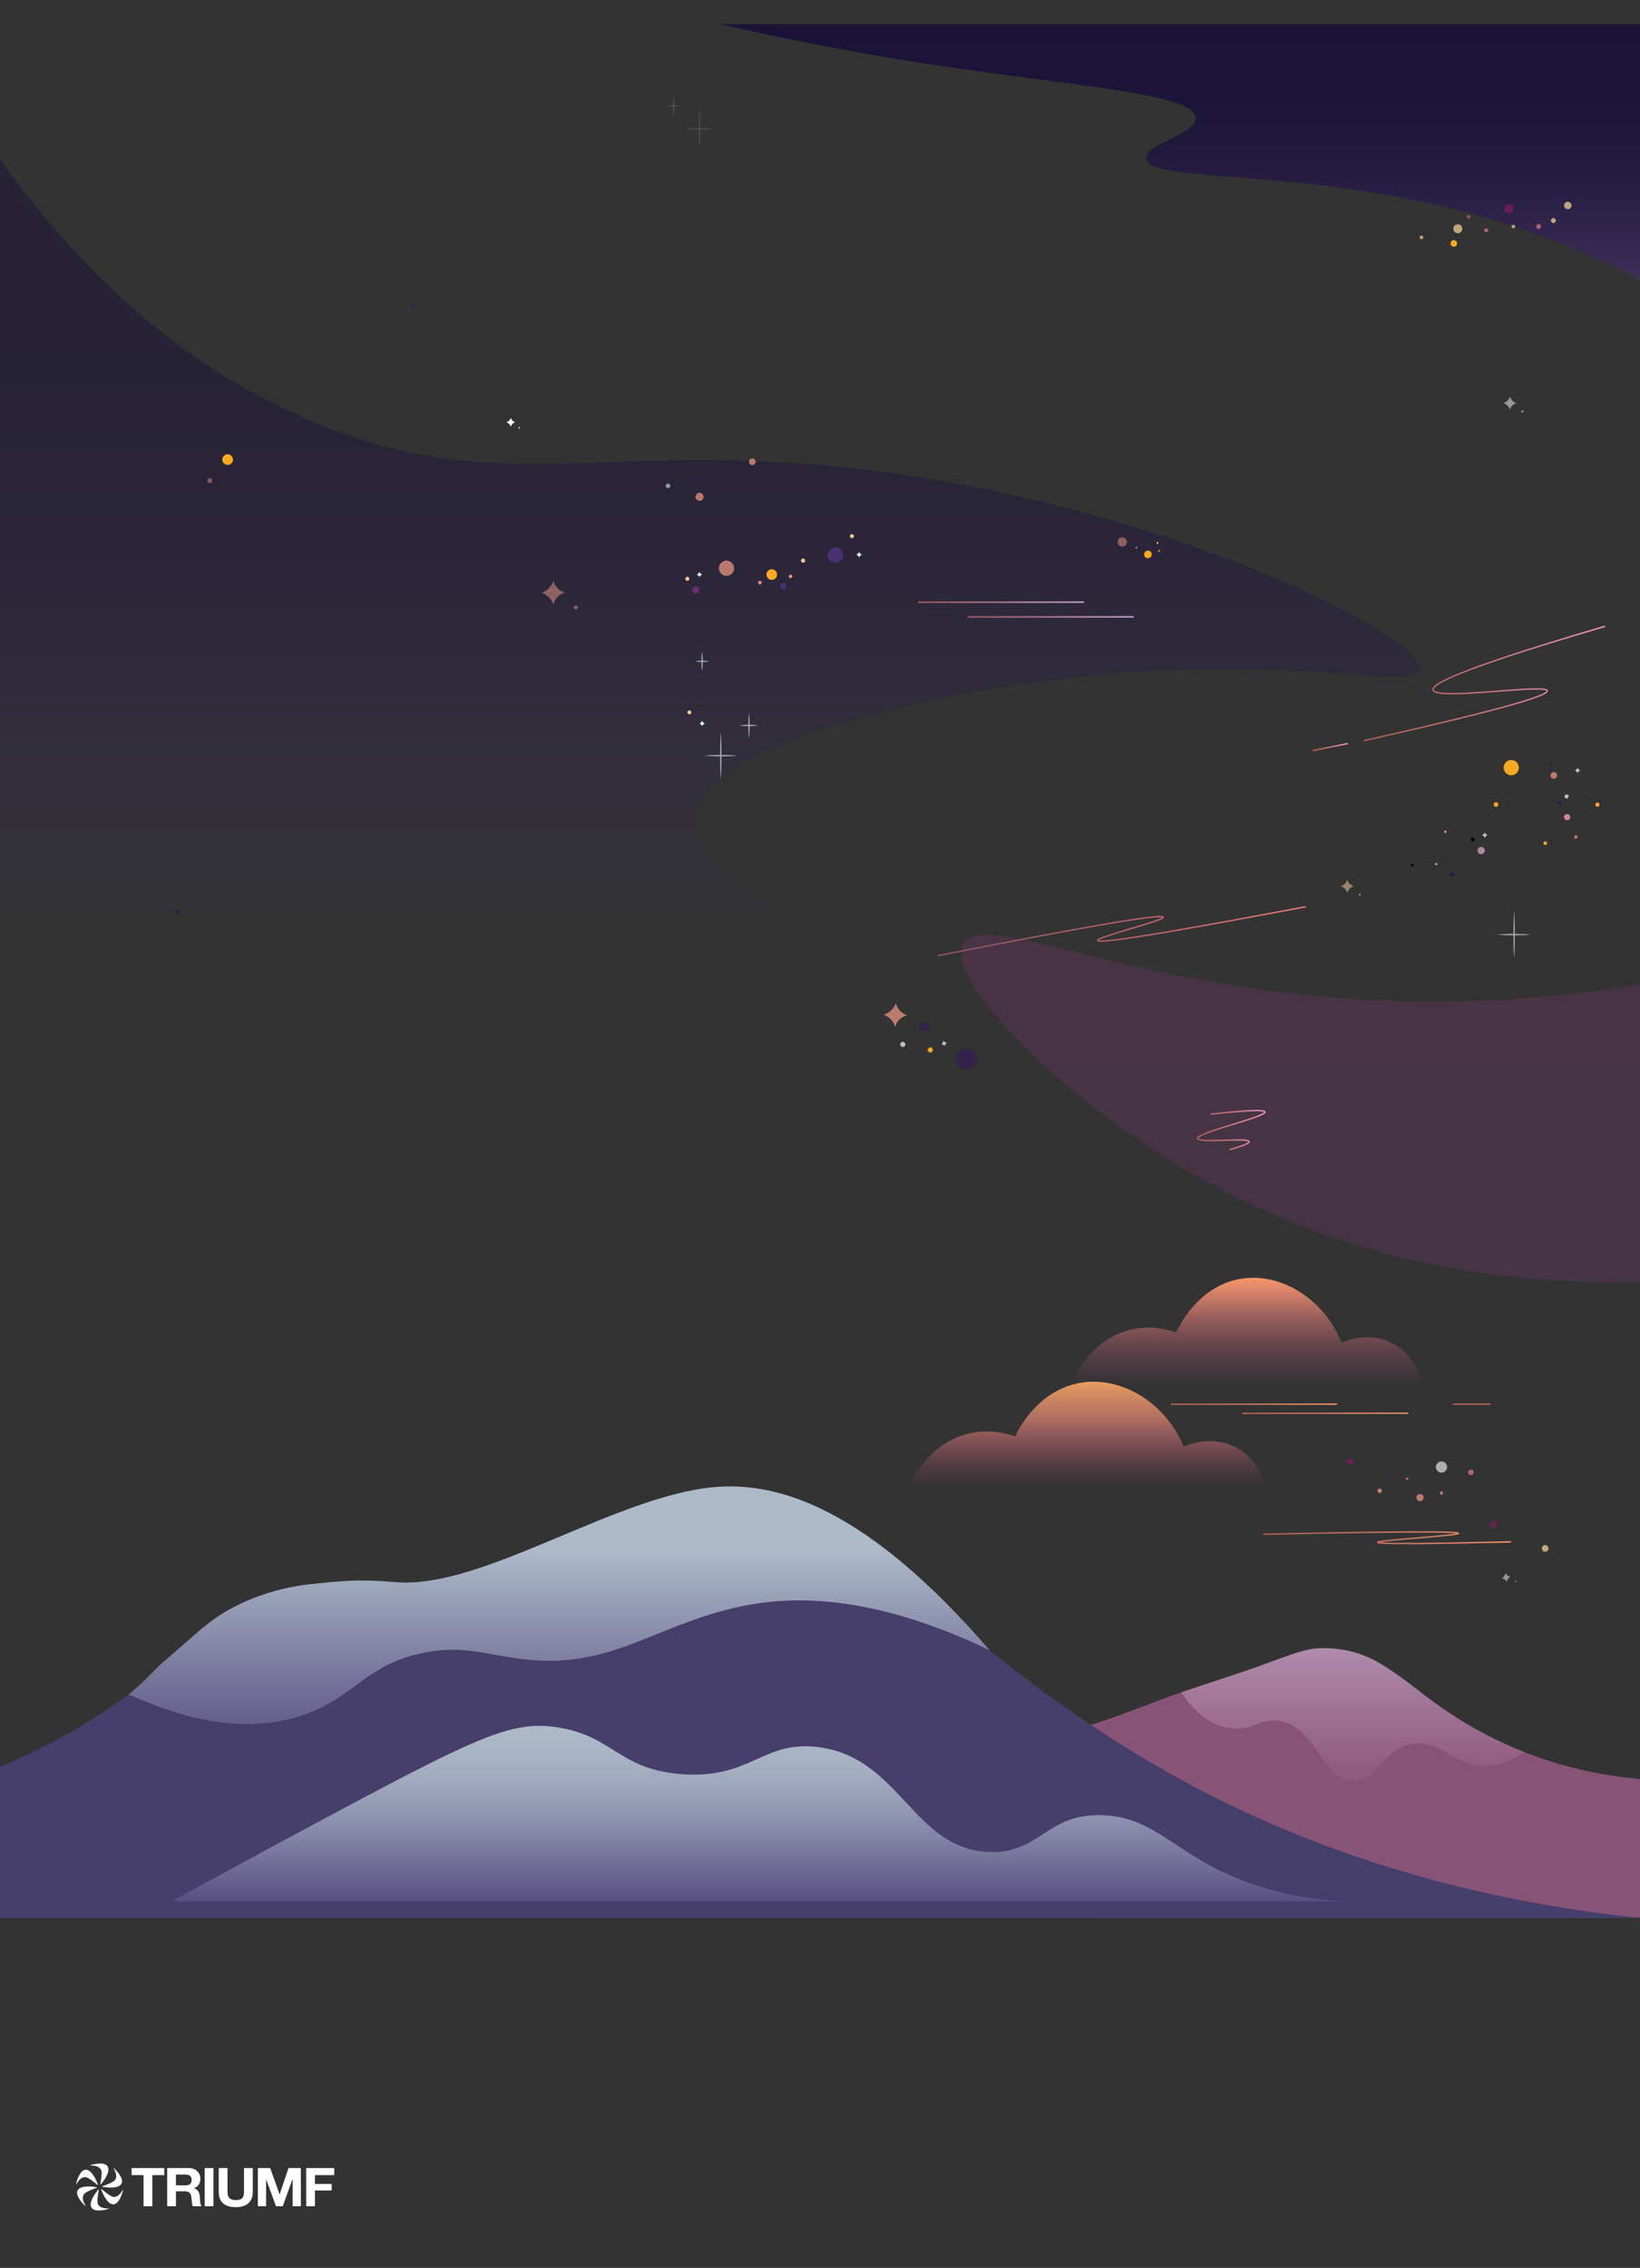 <svg width="4752" height="6567" viewBox="0 0 4752 6567" fill="none" xmlns="http://www.w3.org/2000/svg">
<rect x="0" y="0" width="4752" height="6567" fill="#333333" stroke="none"/>
<g clip-path="url(#clip0_93_2)">
<path d="M415.98 6298.31H381.34V6277.86H476.04V6298.31H441.4V6388.5H415.98V6298.31Z" fill="white"/>
<path d="M484.41 6277.86H546.75C567.48 6277.86 580.59 6291.65 580.59 6308.38C580.59 6321.4 575.24 6331.16 562.29 6336.13V6336.45C574.75 6339.7 578.32 6351.01 579.14 6362.32C579.62 6369.29 579.29 6382.46 583.99 6388.51H558.57C555.66 6381.52 555.82 6370.83 554.52 6362.01C552.74 6350.39 548.04 6345.27 535.25 6345.27H509.83V6388.51H484.4V6277.86H484.41ZM509.83 6327.92H537.68C549.17 6327.92 555.17 6323.27 555.17 6312.1C555.17 6301.42 549.18 6296.77 537.68 6296.77H509.83V6327.92V6327.92Z" fill="white"/>
<path d="M593.08 6277.86H618.51V6388.51H593.08V6277.86Z" fill="white"/>
<path d="M732.43 6346.67C732.43 6376.58 713.96 6391.14 683.05 6391.14C651.8 6391.14 633.83 6376.88 633.83 6346.67V6277.86H659.25V6346.67C659.25 6358.76 662.48 6370.68 683.05 6370.68C701.18 6370.68 707.01 6363.25 707.01 6346.67V6277.86H732.43V6346.67V6346.67Z" fill="white"/>
<path d="M747.21 6277.86H782.99L810.04 6353.95H810.36L835.93 6277.86H871.72V6388.51H847.92V6310.09H847.59L819.26 6388.51H799.67L771.34 6310.86H771.01V6388.51H747.21V6277.86Z" fill="white"/>
<path d="M887.19 6277.86V6388.51H912.61V6342.79H961.02V6323.89H912.61V6298.31H968.47V6277.86H887.19Z" fill="white"/>
<path d="M284.14 6382.94C279.93 6375.09 284.69 6349.06 286.48 6340.25C286.07 6340.17 285.7 6340.07 285.34 6339.93C279.2 6346.53 256.74 6374.94 264.33 6391.1C271.72 6406.87 303.28 6399.55 315.3 6396.1C315.15 6395.71 315.03 6395.33 314.95 6394.92C303.67 6395.23 289.69 6393.29 284.14 6382.94Z" fill="white"/>
<path d="M329.77 6361.58C320.86 6361.3 300.67 6344.18 293.92 6338.22C293.65 6338.54 293.37 6338.82 293.06 6339.05C295.72 6347.65 309.12 6381.28 326.94 6382.8C344.3 6384.29 353.74 6353.35 356.76 6341.23C356.36 6341.18 355.96 6341.08 355.57 6340.94C350.2 6350.84 341.54 6361.96 329.77 6361.58Z" fill="white"/>
<path d="M334.08 6311.46C329.38 6319.02 304.43 6327.9 295.89 6330.77C296.03 6331.16 296.12 6331.55 296.18 6331.92C304.98 6333.93 340.84 6339.15 351.07 6324.5C361.05 6310.23 338.93 6286.6 329.92 6277.93C329.67 6278.26 329.39 6278.55 329.08 6278.82C334.97 6288.4 340.28 6301.47 334.08 6311.46Z" fill="white"/>
<path d="M292.73 6282.66C296.95 6290.49 292.18 6316.53 290.4 6325.35C290.81 6325.42 291.19 6325.53 291.54 6325.67C297.68 6319.07 320.14 6290.67 312.55 6274.5C305.16 6258.74 273.6 6266.04 261.58 6269.49C261.73 6269.87 261.85 6270.26 261.93 6270.67C273.2 6270.37 287.18 6272.3 292.73 6282.66Z" fill="white"/>
<path d="M247.1 6304.02C256.01 6304.29 276.2 6321.42 282.96 6327.38C283.22 6327.06 283.51 6326.78 283.81 6326.55C281.16 6317.94 267.75 6284.31 249.93 6282.79C232.56 6281.3 223.13 6312.24 220.11 6324.37C220.52 6324.42 220.92 6324.52 221.3 6324.66C226.67 6314.76 235.34 6303.64 247.1 6304.02Z" fill="white"/>
<path d="M242.8 6354.15C247.5 6346.58 272.45 6337.7 280.99 6334.83C280.86 6334.44 280.75 6334.05 280.7 6333.68C271.9 6331.67 236.04 6326.45 225.82 6341.09C215.84 6355.37 237.96 6378.99 246.96 6387.66C247.21 6387.34 247.5 6387.05 247.8 6386.77C241.91 6377.2 236.59 6364.14 242.8 6354.15Z" fill="white"/>
<path d="M3150.9 4997.43C3229.76 4976.29 3347.02 4923.72 3488.34 4878.31C3759.31 4791.24 3770.54 4770.04 3844.67 4772.58C4031.12 4778.97 4085.71 4917.38 4337 5038.61C4486.43 5110.7 4630.44 5140.55 4752 5151.52V5552.76H3160.22L3150.9 4977.76" fill="#875478"/>
<path d="M4753.86 5554.03C4180.2 5494.27 3769.78 5331.53 3503.2 5196.04C2697.5 4786.54 2427.28 4216.38 1964.05 4333.22C1707.57 4397.91 1561.04 4620.14 1139.28 4638.78C982.73 4645.7 913.93 4584.01 772.09 4626.05C595.55 4678.37 539.7 4798.14 303.51 4954.75C181.31 5035.78 71.71 5086.3 0 5115.82L0.31 5554.03H4753.86Z" fill="#463E6B"/>
<path d="M497.7 5505.8C625.95 5435.25 792.9 5344.28 989.46 5239.54C1393.83 5024.07 1488.63 4982.02 1615.41 5001.76C1777.55 5027 1791.29 5122.07 1971.78 5137C2174.7 5153.78 2209.76 5037.95 2372.1 5059.16C2609.68 5090.2 2643.87 5352.58 2864.72 5362.54C3014.41 5369.29 3030.19 5250.16 3195.14 5256.18C3361.03 5262.23 3409.38 5385.05 3644.92 5460.93C3759.08 5497.71 3860.7 5505.26 3929.26 5505.8C2785.41 5505.8 1641.55 5505.8 497.7 5505.8Z" fill="url(#paint0_linear_93_2)"/>
<path d="M2867.42 4778.44C2524.85 4614.67 2291.33 4617.63 2128.78 4655.54C1891.4 4710.89 1771.98 4829.26 1530.69 4805.98C1412.72 4794.6 1343.83 4759.86 1218.8 4787.63C1073.22 4819.97 1029.43 4899.98 920.37 4949.41C815.83 4996.79 646.89 5031.02 373.02 4906.14C415.76 4872.39 450.58 4831.66 472.3 4813.21C572.53 4728.1 605.26 4690.66 679.16 4652.55C689.8 4647.06 715.56 4634.2 750.38 4621.56C816.87 4597.42 872.5 4590 909.46 4586.16C997.54 4577.02 1041.58 4572.44 1147.75 4581.33C1396.9 4602.19 1781.74 4331.39 2070.29 4306.03C2250.7 4290.18 2507.93 4362.13 2867.42 4778.44Z" fill="url(#paint1_linear_93_2)"/>
<path opacity="0.6" d="M4416.75 5073.44C4393.74 5089.93 4357.19 5110.36 4310.69 5113.15C4216.93 5118.79 4184.3 5044.19 4104.42 5048.09C4009.38 5052.73 3993.85 5161.33 3918.03 5156.71C3828.51 5151.26 3814.64 4997.71 3704.94 4982.76C3647.56 4974.94 3628.09 5013.78 3564.3 5004.72C3497.06 4995.17 3453.3 4944.86 3422.32 4900.53C3519.92 4866.9 3593.53 4844.63 3647.28 4824.92C3750.01 4787.23 3785.25 4770.67 3844.67 4772.58C3912.36 4774.75 3964.9 4792.95 4019.51 4829.17C4115.84 4893.06 4117.9 4908.51 4230.52 4979.95C4293.56 5019.94 4379.8 5059.5 4416.75 5073.44Z" fill="url(#paint2_linear_93_2)"/>
<path opacity="0.53" d="M0 460.54C176.32 709.77 471.08 1044.06 924.95 1228.34C1496.36 1460.34 1804.49 1245.28 2664.95 1382.03C3487.19 1512.7 4135.94 1856.89 4114.64 1940.77C4098.63 2003.81 3712.18 1888.46 3085.79 1964.42C2706.92 2010.37 2032.07 2151.56 2016.44 2372.02C2011.08 2447.55 2081.43 2555.92 2406.45 2702.29C1604.29 2701 802.15 2699.7 0 2698.4C0 1952.45 0 1206.5 0 460.54Z" fill="url(#paint3_linear_93_2)"/>
<path opacity="0.43" d="M4752 2850.6C4597.72 2876.19 4362.63 2905.25 4076.68 2899.25C3304.95 2883.06 2852.24 2625.97 2791.71 2732.78C2733.99 2834.62 3080.1 3183.99 3464.29 3403.98C3959.78 3687.71 4455.27 3719.97 4752.01 3712.05C4752 3424.89 4752 3137.74 4752 2850.6Z" fill="url(#paint4_linear_93_2)"/>
<path d="M2087.89 70H4752C4752 315.99 4752 561.99 4752 807.98C4661.62 761.31 4522.97 696.69 4346.6 642.6C3809.42 477.85 3328.94 535.46 3320.38 459.13C3315.55 416.07 3467.57 390.15 3463.93 341.37C3458.45 267.96 3108.5 251.31 2658.81 180.62C2419.1 142.94 2222.59 101.14 2087.89 70Z" fill="url(#paint5_linear_93_2)"/>
<g opacity="0.7">
<path opacity="0.7" d="M4375.33 1186.38C4374.45 1183.8 4372.39 1178.85 4367.68 1174.31C4363.4 1170.18 4358.91 1168.29 4356.38 1167.43C4358.89 1166.59 4363.58 1164.66 4367.98 1160.3C4372.51 1155.82 4374.49 1151 4375.33 1148.47C4376.05 1150.95 4378 1156.42 4383.18 1161.19C4387.41 1165.09 4391.86 1166.72 4394.28 1167.42C4391.96 1167.94 4387.63 1169.25 4383.47 1172.81C4377.62 1177.83 4375.85 1184.11 4375.33 1186.38Z" fill="white"/>
<path opacity="0.7" d="M4411.35 1195.95C4411.13 1195.3 4410.61 1194.07 4409.44 1192.93C4408.37 1191.9 4407.25 1191.42 4406.61 1191.21C4407.24 1191 4408.41 1190.52 4409.51 1189.43C4410.64 1188.31 4411.14 1187.1 4411.35 1186.47C4411.53 1187.09 4412.02 1188.46 4413.31 1189.65C4414.37 1190.62 4415.48 1191.03 4416.09 1191.21C4415.51 1191.34 4414.43 1191.67 4413.39 1192.56C4411.92 1193.81 4411.48 1195.38 4411.35 1195.95Z" fill="white"/>
</g>
<path d="M1480.18 1235.58C1479.59 1233.83 1478.19 1230.48 1475 1227.4C1472.1 1224.61 1469.06 1223.32 1467.34 1222.74C1469.04 1222.17 1472.21 1220.86 1475.2 1217.91C1478.27 1214.87 1479.61 1211.61 1480.18 1209.9C1480.67 1211.58 1481.99 1215.29 1485.5 1218.51C1488.37 1221.15 1491.38 1222.26 1493.02 1222.73C1491.45 1223.08 1488.52 1223.97 1485.7 1226.38C1481.73 1229.79 1480.54 1234.04 1480.18 1235.58Z" fill="white"/>
<path d="M1504.58 1242.06C1504.43 1241.62 1504.08 1240.78 1503.28 1240.02C1502.56 1239.32 1501.79 1239 1501.37 1238.86C1501.8 1238.72 1502.59 1238.39 1503.33 1237.65C1504.1 1236.89 1504.43 1236.07 1504.57 1235.65C1504.69 1236.07 1505.02 1237 1505.9 1237.8C1506.62 1238.46 1507.37 1238.74 1507.78 1238.86C1507.39 1238.95 1506.65 1239.17 1505.95 1239.77C1504.97 1240.61 1504.67 1241.68 1504.58 1242.06Z" fill="white"/>
<g opacity="0.7">
<path opacity="0.7" d="M1603.48 1750.58C1601.9 1745.91 1598.16 1736.97 1589.65 1728.76C1581.92 1721.3 1573.79 1717.88 1569.22 1716.32C1573.76 1714.81 1582.23 1711.31 1590.19 1703.44C1598.38 1695.34 1601.96 1686.63 1603.48 1682.06C1604.78 1686.54 1608.31 1696.43 1617.67 1705.05C1625.32 1712.1 1633.35 1715.05 1637.74 1716.32C1633.55 1717.26 1625.72 1719.63 1618.21 1726.06C1607.62 1735.13 1604.43 1746.47 1603.48 1750.58Z" fill="#F79C87"/>
<path opacity="0.7" d="M1668.59 1767.88C1668.19 1766.71 1667.26 1764.48 1665.13 1762.42C1663.2 1760.56 1661.17 1759.7 1660.02 1759.31C1661.15 1758.93 1663.27 1758.06 1665.26 1756.09C1667.31 1754.06 1668.2 1751.89 1668.58 1750.75C1668.9 1751.87 1669.79 1754.34 1672.13 1756.5C1674.04 1758.26 1676.05 1759 1677.15 1759.32C1676.1 1759.56 1674.14 1760.15 1672.27 1761.76C1669.62 1764.02 1668.82 1766.85 1668.59 1767.88Z" fill="#F79C87"/>
</g>
<path opacity="0.7" d="M2593.98 2973.44C2592.52 2968.73 2589.02 2959.69 2580.73 2951.26C2573.2 2943.6 2565.17 2939.96 2560.63 2938.29C2565.21 2936.9 2573.77 2933.63 2581.93 2925.96C2590.33 2918.08 2594.14 2909.46 2595.78 2904.94C2596.96 2909.45 2600.23 2919.44 2609.36 2928.3C2616.82 2935.54 2624.78 2938.71 2629.13 2940.09C2624.92 2940.92 2617.02 2943.09 2609.35 2949.31C2598.53 2958.09 2595.04 2969.35 2593.98 2973.44Z" fill="#F79C87"/>
<path opacity="0.7" d="M2737.81 3029.71C2737.15 3028.67 2735.7 3026.73 2733.14 3025.24C2730.82 3023.89 2728.64 3023.55 2727.43 3023.45C2728.44 3022.81 2730.29 3021.45 2731.75 3019.06C2733.25 3016.6 2733.6 3014.27 2733.69 3013.07C2734.27 3014.08 2735.73 3016.27 2738.51 3017.8C2740.79 3019.05 2742.92 3019.28 2744.06 3019.33C2743.1 3019.81 2741.34 3020.86 2739.91 3022.87C2737.89 3025.71 2737.79 3028.65 2737.81 3029.71Z" fill="white"/>
<path d="M3284.75 1786.12L2803.78 1786.46" stroke="url(#paint6_linear_93_2)" stroke-width="5" stroke-miterlimit="10"/>
<path d="M3141.26 1743.55L2660.28 1743.9" stroke="url(#paint7_linear_93_2)" stroke-width="5" stroke-miterlimit="10"/>
<path d="M3874.19 4065.84L3393.22 4066.18" stroke="url(#paint8_linear_93_2)" stroke-width="4" stroke-miterlimit="10"/>
<path d="M4080.39 4092.19L3599.41 4092.53" stroke="url(#paint9_linear_93_2)" stroke-width="4" stroke-miterlimit="10"/>
<path d="M3353.92 1574.94C3355.52 1574.94 3356.82 1573.64 3356.82 1572.04C3356.82 1570.44 3355.52 1569.14 3353.92 1569.14C3352.32 1569.14 3351.02 1570.44 3351.02 1572.04C3351.02 1573.64 3352.32 1574.94 3353.92 1574.94Z" fill="#FBA922"/>
<path d="M3326.27 1616.39C3332.38 1616.39 3337.33 1611.44 3337.33 1605.33C3337.33 1599.22 3332.38 1594.27 3326.27 1594.27C3320.16 1594.27 3315.21 1599.22 3315.21 1605.33C3315.21 1611.44 3320.16 1616.39 3326.27 1616.39Z" fill="#FBA922"/>
<path d="M3359.78 1599.05C3359.44 1598.57 3358.72 1597.68 3357.48 1597.03C3356.35 1596.44 3355.32 1596.32 3354.74 1596.3C3355.21 1595.98 3356.05 1595.3 3356.69 1594.14C3357.35 1592.95 3357.47 1591.84 3357.49 1591.27C3357.79 1591.74 3358.52 1592.74 3359.87 1593.41C3360.97 1593.96 3361.99 1594.02 3362.53 1594.02C3362.09 1594.27 3361.27 1594.8 3360.64 1595.78C3359.74 1597.16 3359.75 1598.55 3359.78 1599.05Z" fill="#FBA922"/>
<g opacity="0.7">
<path opacity="0.7" d="M3251.65 1582.92C3259.07 1582.92 3265.09 1576.9 3265.09 1569.48C3265.09 1562.06 3259.07 1556.04 3251.65 1556.04C3244.23 1556.04 3238.21 1562.06 3238.21 1569.48C3238.21 1576.9 3244.23 1582.92 3251.65 1582.92Z" fill="#F79C87"/>
<path opacity="0.7" d="M3292.79 1589.02C3294.68 1589.02 3296.22 1587.48 3296.22 1585.59C3296.22 1583.7 3294.68 1582.16 3292.79 1582.16C3290.9 1582.16 3289.36 1583.7 3289.36 1585.59C3289.36 1587.48 3290.9 1589.02 3292.79 1589.02Z" fill="#F79C87"/>
</g>
<path d="M4650.47 1813.62C4405.76 1885.41 4147.6 1967.77 4152.21 1997.43C4157.32 2030.23 4480.71 1978.57 4483.42 2000.43C4484.93 2012.62 4386.61 2047.14 3951.75 2144.7" stroke="url(#paint10_linear_93_2)" stroke-width="4" stroke-miterlimit="10"/>
<path d="M3905.43 2153.06L3803.81 2173.32" stroke="url(#paint11_linear_93_2)" stroke-width="4" stroke-miterlimit="10"/>
<path d="M2717.13 2767.39C3167.32 2678.62 3367.29 2645.44 3370.48 2655.85C3373.44 2665.49 3177.3 2713.13 3180.36 2723.42C3184.23 2736.46 3504.33 2678.41 3783.74 2625.41" stroke="url(#paint12_linear_93_2)" stroke-width="4" stroke-miterlimit="10"/>
<path d="M3660.25 4442.65C4054.54 4434.26 4224.01 4434.06 4226.1 4439.86C4228.61 4446.81 3989.33 4459.54 3991.87 4466.23C3993.83 4471.39 4138.44 4470.22 4378.15 4464.69" stroke="url(#paint13_linear_93_2)" stroke-width="4" stroke-miterlimit="10"/>
<path opacity="0.7" d="M1197.11 891.94C1199.73 891.94 1201.85 889.818 1201.85 887.2C1201.85 884.582 1199.73 882.46 1197.11 882.46C1194.49 882.46 1192.37 884.582 1192.37 887.2C1192.37 889.818 1194.49 891.94 1197.11 891.94Z" fill="#361A58"/>
<path opacity="0.9" d="M1935.71 1413.6C1939.45 1413.6 1942.48 1410.57 1942.48 1406.83C1942.48 1403.09 1939.45 1400.06 1935.71 1400.06C1931.97 1400.06 1928.94 1403.09 1928.94 1406.83C1928.94 1410.57 1931.97 1413.6 1935.71 1413.6Z" fill="#A3A5A8"/>
<path d="M659.62 1346.18C668.153 1346.18 675.07 1339.26 675.07 1330.73C675.07 1322.2 668.153 1315.28 659.62 1315.28C651.087 1315.28 644.17 1322.2 644.17 1330.73C644.17 1339.26 651.087 1346.18 659.62 1346.18Z" fill="#FBA922"/>
<path opacity="0.7" d="M2179.79 1346.84C2185.15 1346.84 2189.5 1342.49 2189.5 1337.13C2189.5 1331.77 2185.15 1327.42 2179.79 1327.42C2174.43 1327.42 2170.08 1331.77 2170.08 1337.13C2170.08 1342.49 2174.43 1346.84 2179.79 1346.84Z" fill="#F79C87"/>
<path opacity="0.7" d="M2013.15 1387.29C2015.83 1387.29 2018 1385.12 2018 1382.44C2018 1379.76 2015.83 1377.59 2013.15 1377.59C2010.47 1377.59 2008.3 1379.76 2008.3 1382.44C2008.3 1385.12 2010.47 1387.29 2013.15 1387.29Z" fill="#361A58"/>
<path opacity="0.7" d="M2027.01 1450.26C2033.43 1450.26 2038.63 1445.06 2038.63 1438.64C2038.63 1432.22 2033.43 1427.02 2027.01 1427.02C2020.59 1427.02 2015.39 1432.22 2015.39 1438.64C2015.39 1445.06 2020.59 1450.26 2027.01 1450.26Z" fill="#F79C87"/>
<path opacity="0.7" d="M4224.09 675.5C4231.32 675.5 4237.18 669.639 4237.18 662.41C4237.18 655.181 4231.32 649.32 4224.09 649.32C4216.86 649.32 4211 655.181 4211 662.41C4211 669.639 4216.86 675.5 4224.09 675.5Z" fill="#FFD89E"/>
<path opacity="0.7" d="M4255.03 633.58C4258.14 633.58 4260.67 631.055 4260.67 627.94C4260.67 624.825 4258.14 622.3 4255.03 622.3C4251.91 622.3 4249.39 624.825 4249.39 627.94C4249.39 631.055 4251.91 633.58 4255.03 633.58Z" fill="#AE5F6C"/>
<path opacity="0.7" d="M4306.47 672.84C4309.71 672.84 4312.34 670.212 4312.34 666.97C4312.34 663.728 4309.71 661.1 4306.47 661.1C4303.23 661.1 4300.6 663.728 4300.6 666.97C4300.6 670.212 4303.23 672.84 4306.47 672.84Z" fill="#DF7A8A"/>
<path opacity="0.7" d="M4458.22 663C4462.21 663 4465.44 659.768 4465.44 655.78C4465.44 651.793 4462.21 648.56 4458.22 648.56C4454.23 648.56 4451 651.793 4451 655.78C4451 659.768 4454.23 663 4458.22 663Z" fill="#DF7A8A"/>
<path opacity="0.7" d="M4262.22 4271.42C4266.71 4271.42 4270.35 4267.78 4270.35 4263.29C4270.35 4258.8 4266.71 4255.16 4262.22 4255.16C4257.73 4255.16 4254.09 4258.8 4254.09 4263.29C4254.09 4267.78 4257.73 4271.42 4262.22 4271.42Z" fill="#DF7A8A"/>
<path opacity="0.7" d="M4077.05 4286.12C4079.29 4286.12 4081.11 4284.3 4081.11 4282.06C4081.11 4279.82 4079.29 4278 4077.05 4278C4074.81 4278 4072.99 4279.82 4072.99 4282.06C4072.99 4284.3 4074.81 4286.12 4077.05 4286.12Z" fill="#DF7A8A"/>
<path opacity="0.7" d="M4114.7 4346.83C4120.43 4346.83 4125.08 4342.18 4125.08 4336.45C4125.08 4330.72 4120.43 4326.07 4114.7 4326.07C4108.97 4326.07 4104.32 4330.72 4104.32 4336.45C4104.32 4342.18 4108.97 4346.83 4114.7 4346.83Z" fill="#F79C87"/>
<path opacity="0.7" d="M4500.95 645.89C4504.94 645.89 4508.17 642.657 4508.17 638.67C4508.17 634.682 4504.94 631.45 4500.95 631.45C4496.96 631.45 4493.73 634.682 4493.73 638.67C4493.73 642.657 4496.96 645.89 4500.95 645.89Z" fill="#FFD89E"/>
<path opacity="0.7" d="M4542.79 605.75C4548.77 605.75 4553.62 600.901 4553.62 594.92C4553.62 588.939 4548.77 584.09 4542.79 584.09C4536.81 584.09 4531.96 588.939 4531.96 594.92C4531.96 600.901 4536.81 605.75 4542.79 605.75Z" fill="#FFD89E"/>
<path opacity="0.7" d="M4385.18 660.97C4388.05 660.97 4390.37 658.646 4390.37 655.78C4390.37 652.914 4388.05 650.59 4385.18 650.59C4382.31 650.59 4379.99 652.914 4379.99 655.78C4379.99 658.646 4382.31 660.97 4385.18 660.97Z" fill="#FFD89E"/>
<path opacity="0.7" d="M4118.67 692.62C4121.54 692.62 4123.86 690.296 4123.86 687.43C4123.86 684.564 4121.54 682.24 4118.67 682.24C4115.8 682.24 4113.48 684.564 4113.48 687.43C4113.48 690.296 4115.8 692.62 4118.67 692.62Z" fill="#FFD89E"/>
<path opacity="0.7" d="M4371.63 618.34C4379.11 618.34 4385.17 612.278 4385.17 604.8C4385.17 597.322 4379.11 591.26 4371.63 591.26C4364.15 591.26 4358.09 597.322 4358.09 604.8C4358.09 612.278 4364.15 618.34 4371.63 618.34Z" fill="#811C64"/>
<path d="M4212.68 714.39C4217.92 714.39 4222.16 710.146 4222.16 704.91C4222.16 699.674 4217.92 695.43 4212.68 695.43C4207.44 695.43 4203.2 699.674 4203.2 704.91C4203.2 710.146 4207.44 714.39 4212.68 714.39Z" fill="#FBA922"/>
<g opacity="0.7">
<path opacity="0.7" d="M4366.57 4580.48C4365.68 4578.86 4363.71 4575.81 4360.04 4573.34C4356.7 4571.1 4353.48 4570.37 4351.69 4570.09C4353.26 4569.23 4356.16 4567.39 4358.58 4563.96C4361.07 4560.43 4361.82 4556.98 4362.08 4555.2C4362.85 4556.77 4364.81 4560.18 4368.82 4562.75C4372.1 4564.85 4375.26 4565.41 4376.96 4565.59C4375.48 4566.21 4372.74 4567.6 4370.39 4570.47C4367.08 4574.51 4366.65 4578.9 4366.57 4580.48Z" fill="white"/>
<path opacity="0.7" d="M4391.73 4582.58C4391.51 4582.18 4391.02 4581.41 4390.1 4580.79C4389.26 4580.23 4388.46 4580.05 4388.01 4579.98C4388.4 4579.77 4389.13 4579.3 4389.73 4578.45C4390.35 4577.57 4390.54 4576.71 4390.6 4576.26C4390.79 4576.65 4391.28 4577.51 4392.29 4578.15C4393.11 4578.67 4393.9 4578.82 4394.33 4578.86C4393.96 4579.02 4393.28 4579.36 4392.69 4580.08C4391.85 4581.09 4391.75 4582.19 4391.73 4582.58Z" fill="white"/>
</g>
<path opacity="0.7" d="M4327.17 4423.52C4332.41 4423.52 4336.65 4419.28 4336.65 4414.04C4336.65 4408.8 4332.41 4404.56 4327.17 4404.56C4321.93 4404.56 4317.69 4408.8 4317.69 4414.04C4317.69 4419.28 4321.93 4423.52 4327.17 4423.52Z" fill="#811C64"/>
<path opacity="0.7" d="M3912.62 4241.14C3917.86 4241.14 3922.1 4236.9 3922.1 4231.66C3922.1 4226.42 3917.86 4222.18 3912.62 4222.18C3907.38 4222.18 3903.14 4226.42 3903.14 4231.66C3903.14 4236.9 3907.38 4241.14 3912.62 4241.14Z" fill="#811C64"/>
<path opacity="0.7" d="M4477.26 4493.4C4482.62 4493.4 4486.97 4489.05 4486.97 4483.69C4486.97 4478.33 4482.62 4473.98 4477.26 4473.98C4471.9 4473.98 4467.55 4478.33 4467.55 4483.69C4467.55 4489.05 4471.9 4493.4 4477.26 4493.4Z" fill="#FFD89E"/>
<path opacity="0.7" d="M4176.69 4328.14C4179.37 4328.14 4181.54 4325.97 4181.54 4323.29C4181.54 4320.61 4179.37 4318.44 4176.69 4318.44C4174.01 4318.44 4171.84 4320.61 4171.84 4323.29C4171.84 4325.97 4174.01 4328.14 4176.69 4328.14Z" fill="#F79C87"/>
<path opacity="0.9" d="M4176.69 4264.17C4185.66 4264.17 4192.94 4256.89 4192.94 4247.92C4192.94 4238.95 4185.66 4231.67 4176.69 4231.67C4167.72 4231.67 4160.44 4238.95 4160.44 4247.92C4160.44 4256.89 4167.72 4264.17 4176.69 4264.17Z" fill="#BABCBE"/>
<path opacity="0.7" d="M3997.78 4323.3C4001.4 4323.3 4004.33 4320.37 4004.33 4316.75C4004.33 4313.13 4001.4 4310.2 3997.78 4310.2C3994.16 4310.2 3991.23 4313.13 3991.23 4316.75C3991.23 4320.37 3994.16 4323.3 3997.78 4323.3Z" fill="#F79C87"/>
<path opacity="0.7" d="M607.72 1399.08C611.741 1399.08 615 1395.82 615 1391.8C615 1387.78 611.741 1384.52 607.72 1384.52C603.699 1384.52 600.44 1387.78 600.44 1391.8C600.44 1395.82 603.699 1399.08 607.72 1399.08Z" fill="#AF6B72"/>
<path d="M3104.88 4005.99C3110.25 3992.63 3158.26 3878.45 3275.35 3850.2C3333.98 3836.06 3383.65 3849.8 3407.73 3858.44C3414.26 3844.02 3468.13 3729.8 3585.2 3704.79C3701.53 3679.94 3832.25 3753.4 3887.7 3888.05C3892.6 3885.64 3971.68 3848.54 4046.6 3896.59C4115.52 3940.79 4121.93 4019.21 4122.45 4027.22H4368.72" fill="url(#paint14_linear_93_2)"/>
<path d="M4209.46 4065.84H4318.66" stroke="url(#paint15_linear_93_2)" stroke-width="4" stroke-miterlimit="10"/>
<path d="M2632.88 4306.97C2638.35 4293.61 2687.23 4179.43 2806.45 4151.18C2866.15 4137.04 2916.73 4150.78 2941.24 4159.42C2947.89 4145 3002.74 4030.78 3121.94 4005.77C3240.38 3980.92 3373.49 4054.38 3429.95 4189.03C3434.94 4186.62 3515.46 4149.52 3591.75 4197.57C3661.93 4241.77 3668.46 4320.19 3668.98 4328.2" fill="url(#paint16_linear_93_2)"/>
<path d="M3508.95 3226.19C3636.3 3212.07 3664.24 3214.68 3665.22 3219.95C3667.91 3234.51 3466.9 3279.4 3470.07 3296.64C3472.74 3311.14 3617.48 3293.05 3619.43 3305.81C3620.26 3311.21 3595.12 3319.9 3564.19 3328.56" stroke="url(#paint17_linear_93_2)" stroke-width="4" stroke-miterlimit="10" stroke-linecap="round"/>
<g opacity="0.6">
<g opacity="0.6">
<path opacity="0.6" d="M1951.98 275.05C1952.81 280.26 1953.23 285.47 1953.55 290.67C1953.84 295.88 1953.98 301.09 1953.98 306.29C1953.98 311.5 1953.85 316.71 1953.55 321.91C1953.23 327.12 1952.82 332.33 1951.98 337.53C1951.14 332.32 1950.72 327.11 1950.41 321.91C1950.12 316.7 1949.98 311.49 1949.98 306.29C1949.98 301.08 1950.12 295.87 1950.41 290.67C1950.73 285.47 1951.15 280.26 1951.98 275.05Z" fill="#A9ABAE"/>
</g>
<g opacity="0.6">
<path opacity="0.6" d="M1974.14 306.3C1970.45 307.13 1966.75 307.56 1963.06 307.87C1959.37 308.16 1955.67 308.3 1951.98 308.3C1948.29 308.3 1944.59 308.17 1940.9 307.87C1937.21 307.56 1933.51 307.13 1929.82 306.3C1933.51 305.47 1937.21 305.04 1940.9 304.73C1944.59 304.44 1948.29 304.3 1951.98 304.3C1955.67 304.3 1959.37 304.44 1963.06 304.73C1966.76 305.04 1970.45 305.47 1974.14 306.3Z" fill="#A9ABAE"/>
</g>
</g>
<g opacity="0.6">
<g opacity="0.6">
<path opacity="0.6" d="M2026.91 315.27C2027.74 324.87 2028.17 334.47 2028.46 344.07C2028.64 348.87 2028.69 353.67 2028.79 358.47L2028.9 372.87L2028.79 387.27C2028.68 392.07 2028.64 396.87 2028.46 401.67C2028.17 411.27 2027.73 420.87 2026.9 430.47C2026.07 420.87 2025.63 411.27 2025.34 401.67C2025.15 396.87 2025.12 392.07 2025.01 387.27L2024.9 372.87L2025.01 358.47C2025.12 353.67 2025.16 348.87 2025.34 344.07C2025.65 334.47 2026.08 324.87 2026.91 315.27Z" fill="#A9ABAE"/>
</g>
<g opacity="0.6">
<path opacity="0.6" d="M2067.76 372.87C2060.95 373.7 2054.14 374.13 2047.33 374.42C2040.52 374.71 2033.71 374.87 2026.9 374.86C2020.09 374.87 2013.28 374.71 2006.47 374.42C1999.66 374.13 1992.85 373.69 1986.04 372.86C1992.85 372.03 1999.66 371.59 2006.47 371.3C2013.28 371.01 2020.09 370.85 2026.9 370.86C2033.71 370.86 2040.52 371.01 2047.33 371.3C2054.14 371.61 2060.95 372.05 2067.76 372.87Z" fill="#A9ABAE"/>
</g>
</g>
<path d="M2034.42 1887.03C2035.25 1891.7 2035.67 1896.37 2035.99 1901.05C2036.28 1905.72 2036.42 1910.39 2036.42 1915.07C2036.42 1919.74 2036.29 1924.41 2035.99 1929.09C2035.67 1933.76 2035.26 1938.43 2034.42 1943.11C2033.58 1938.44 2033.16 1933.77 2032.85 1929.09C2032.56 1924.42 2032.42 1919.75 2032.42 1915.07C2032.42 1910.4 2032.56 1905.73 2032.85 1901.05C2033.17 1896.38 2033.58 1891.71 2034.42 1887.03Z" fill="#A9ABAE"/>
<path d="M2054.3 1915.07C2050.99 1915.9 2047.67 1916.33 2044.36 1916.64C2041.05 1916.93 2037.73 1917.07 2034.42 1917.07C2031.11 1917.07 2027.79 1916.94 2024.48 1916.64C2021.17 1916.33 2017.85 1915.9 2014.54 1915.07C2017.85 1914.24 2021.17 1913.81 2024.48 1913.5C2027.79 1913.21 2031.11 1913.07 2034.42 1913.07C2037.73 1913.07 2041.05 1913.21 2044.36 1913.5C2047.67 1913.81 2050.98 1914.24 2054.3 1915.07Z" fill="#A9ABAE"/>
<path d="M2170.24 2062.68C2171.07 2068.99 2171.5 2075.3 2171.79 2081.61C2172.08 2087.92 2172.24 2094.23 2172.23 2100.54C2172.24 2106.85 2172.08 2113.16 2171.79 2119.47C2171.5 2125.78 2171.06 2132.09 2170.23 2138.4C2169.4 2132.09 2168.96 2125.78 2168.67 2119.47C2168.38 2113.16 2168.22 2106.85 2168.23 2100.54C2168.23 2094.23 2168.38 2087.92 2168.67 2081.61C2168.98 2075.3 2169.41 2068.99 2170.24 2062.68Z" fill="#A9ABAE"/>
<path d="M2197.09 2100.53C2192.62 2101.36 2188.14 2101.78 2183.67 2102.1C2179.2 2102.39 2174.72 2102.53 2170.25 2102.53C2165.78 2102.53 2161.3 2102.4 2156.83 2102.1C2152.36 2101.78 2147.88 2101.37 2143.41 2100.53C2147.88 2099.69 2152.36 2099.27 2156.83 2098.96C2161.3 2098.67 2165.78 2098.53 2170.25 2098.53C2174.72 2098.53 2179.2 2098.67 2183.67 2098.96C2188.14 2099.29 2192.61 2099.7 2197.09 2100.53Z" fill="#A9ABAE"/>
<path d="M2088.53 2118.38C2089.36 2130.01 2089.79 2141.64 2090.08 2153.27C2090.26 2159.09 2090.31 2164.9 2090.41 2170.72L2090.52 2188.17L2090.42 2205.62C2090.31 2211.44 2090.27 2217.25 2090.09 2223.07C2089.8 2234.7 2089.36 2246.33 2088.53 2257.96C2087.7 2246.33 2087.26 2234.7 2086.97 2223.07C2086.78 2217.25 2086.75 2211.44 2086.64 2205.62L2086.54 2188.17L2086.65 2170.72C2086.76 2164.9 2086.8 2159.09 2086.98 2153.27C2087.27 2141.64 2087.7 2130.01 2088.53 2118.38Z" fill="#A9ABAE"/>
<path d="M2138.02 2188.16C2129.77 2188.99 2121.52 2189.42 2113.27 2189.71C2109.15 2189.89 2105.02 2189.94 2100.9 2190.04L2088.53 2190.15L2076.16 2190.05C2072.04 2189.94 2067.91 2189.9 2063.79 2189.72C2055.54 2189.43 2047.29 2188.99 2039.04 2188.16C2047.29 2187.33 2055.54 2186.89 2063.79 2186.6C2067.91 2186.41 2072.04 2186.38 2076.16 2186.27L2088.53 2186.17L2100.9 2186.28C2105.02 2186.39 2109.15 2186.43 2113.27 2186.61C2121.52 2186.9 2129.77 2187.33 2138.02 2188.16Z" fill="#A9ABAE"/>
<path d="M4387.3 2636.38C4388.13 2648.01 4388.56 2659.64 4388.85 2671.27C4389.03 2677.09 4389.08 2682.9 4389.18 2688.72L4389.29 2706.17L4389.19 2723.62C4389.08 2729.44 4389.04 2735.25 4388.86 2741.07C4388.57 2752.7 4388.13 2764.33 4387.3 2775.96C4386.47 2764.33 4386.03 2752.7 4385.74 2741.07C4385.55 2735.25 4385.52 2729.44 4385.41 2723.62L4385.31 2706.17L4385.42 2688.72C4385.53 2682.9 4385.57 2677.09 4385.75 2671.27C4386.04 2659.64 4386.48 2648.01 4387.3 2636.38Z" fill="#A9ABAE"/>
<path d="M4436.8 2706.16C4428.55 2706.99 4420.3 2707.42 4412.05 2707.71C4407.93 2707.89 4403.8 2707.94 4399.68 2708.04L4387.31 2708.15L4374.94 2708.05C4370.82 2707.94 4366.69 2707.9 4362.57 2707.72C4354.32 2707.43 4346.07 2706.99 4337.82 2706.16C4346.07 2705.33 4354.32 2704.89 4362.57 2704.6C4366.69 2704.41 4370.82 2704.38 4374.94 2704.27L4387.31 2704.17L4399.68 2704.28C4403.8 2704.39 4407.93 2704.43 4412.05 2704.61C4420.3 2704.9 4428.55 2705.34 4436.8 2706.16Z" fill="#A9ABAE"/>
<path opacity="0.9" d="M1997.6 2068.57C2000.85 2068.57 2003.49 2065.93 2003.49 2062.68C2003.49 2059.43 2000.85 2056.79 1997.6 2056.79C1994.35 2056.79 1991.71 2059.43 1991.71 2062.68C1991.71 2065.93 1994.35 2068.57 1997.6 2068.57Z" fill="#FFD89E"/>
<path opacity="0.9" d="M2034.22 2086.67C2034.63 2087.78 2035.57 2089.91 2037.66 2091.84C2039.56 2093.59 2041.53 2094.37 2042.64 2094.71C2041.56 2095.1 2039.54 2095.99 2037.67 2097.92C2035.75 2099.91 2034.94 2102.03 2034.6 2103.13C2034.26 2102.06 2033.36 2099.7 2031.06 2097.68C2029.18 2096.03 2027.24 2095.36 2026.17 2095.08C2027.17 2094.83 2029.04 2094.22 2030.81 2092.63C2033.32 2090.41 2034.02 2087.66 2034.22 2086.67Z" fill="white"/>
<g opacity="0.7">
<path opacity="0.7" d="M3904.01 2585.24C3903.13 2582.66 3901.07 2577.71 3896.36 2573.17C3892.08 2569.04 3887.59 2567.15 3885.06 2566.29C3887.57 2565.45 3892.26 2563.52 3896.66 2559.16C3901.19 2554.68 3903.17 2549.86 3904.01 2547.33C3904.73 2549.81 3906.68 2555.28 3911.86 2560.05C3916.09 2563.95 3920.54 2565.58 3922.96 2566.28C3920.64 2566.8 3916.31 2568.11 3912.15 2571.67C3906.3 2576.68 3904.53 2582.96 3904.01 2585.24Z" fill="#FFD89E"/>
<path opacity="0.7" d="M3940.03 2594.81C3939.81 2594.16 3939.29 2592.93 3938.12 2591.79C3937.05 2590.76 3935.93 2590.28 3935.29 2590.07C3935.92 2589.86 3937.09 2589.38 3938.19 2588.29C3939.32 2587.17 3939.82 2585.96 3940.03 2585.33C3940.21 2585.95 3940.7 2587.32 3941.99 2588.51C3943.05 2589.48 3944.16 2589.89 3944.77 2590.07C3944.19 2590.2 3943.11 2590.53 3942.07 2591.42C3940.6 2592.67 3940.16 2594.24 3940.03 2594.81Z" fill="#FFD89E"/>
</g>
<path opacity="0.9" d="M4540.91 2375.12C4545.85 2375.12 4549.85 2371.12 4549.85 2366.18C4549.85 2361.24 4545.85 2357.24 4540.91 2357.24C4535.97 2357.24 4531.97 2361.24 4531.97 2366.18C4531.97 2371.12 4535.97 2375.12 4540.91 2375.12Z" fill="#E28EBC"/>
<path opacity="0.7" d="M4520.15 2329.12C4522.71 2329.12 4524.79 2327.04 4524.79 2324.48C4524.79 2321.92 4522.71 2319.84 4520.15 2319.84C4517.59 2319.84 4515.51 2321.92 4515.51 2324.48C4515.51 2327.04 4517.59 2329.12 4520.15 2329.12Z" fill="#2C0C5C"/>
<path opacity="0.7" d="M4539.21 2312.03C4542.49 2312.03 4545.15 2309.37 4545.15 2306.09C4545.15 2302.81 4542.49 2300.15 4539.21 2300.15C4535.93 2300.15 4533.27 2302.81 4533.27 2306.09C4533.27 2309.37 4535.93 2312.03 4539.21 2312.03Z" fill="white"/>
<path d="M4628.59 2336.13C4631.98 2336.13 4634.73 2333.38 4634.73 2329.99C4634.73 2326.6 4631.98 2323.85 4628.59 2323.85C4625.2 2323.85 4622.45 2326.6 4622.45 2329.99C4622.45 2333.38 4625.2 2336.13 4628.59 2336.13Z" fill="#FBA922"/>
<path opacity="0.7" d="M4566.08 2428.7C4568.92 2428.7 4571.23 2426.39 4571.23 2423.55C4571.23 2420.71 4568.92 2418.4 4566.08 2418.4C4563.24 2418.4 4560.93 2420.71 4560.93 2423.55C4560.93 2426.39 4563.24 2428.7 4566.08 2428.7Z" fill="#F79C87"/>
<path d="M4477.42 2446.88C4480.34 2446.88 4482.71 2444.51 4482.71 2441.59C4482.71 2438.67 4480.34 2436.3 4477.42 2436.3C4474.5 2436.3 4472.13 2438.67 4472.13 2441.59C4472.13 2444.51 4474.5 2446.88 4477.42 2446.88Z" fill="#FBA922"/>
<path opacity="0.7" d="M4368.74 2331.84C4370.05 2331.84 4371.12 2330.77 4371.12 2329.46C4371.12 2328.15 4370.05 2327.08 4368.74 2327.08C4367.43 2327.08 4366.36 2328.15 4366.36 2329.46C4366.36 2330.77 4367.43 2331.84 4368.74 2331.84Z" fill="#2C0C5C"/>
<path d="M4334.82 2336.32C4338.54 2336.32 4341.56 2333.3 4341.56 2329.58C4341.56 2325.86 4338.54 2322.84 4334.82 2322.84C4331.1 2322.84 4328.08 2325.86 4328.08 2329.58C4328.08 2333.3 4331.1 2336.32 4334.82 2336.32Z" fill="#FBA922"/>
<path d="M4378.98 2244.84C4391.17 2244.84 4401.05 2234.96 4401.05 2222.77C4401.05 2210.58 4391.17 2200.7 4378.98 2200.7C4366.79 2200.7 4356.91 2210.58 4356.91 2222.77C4356.91 2234.96 4366.79 2244.84 4378.98 2244.84Z" fill="#FBA922"/>
<path opacity="0.7" d="M4493.31 2216.92C4495.17 2216.92 4496.68 2215.41 4496.68 2213.55C4496.68 2211.69 4495.17 2210.18 4493.31 2210.18C4491.45 2210.18 4489.94 2211.69 4489.94 2213.55C4489.94 2215.41 4491.45 2216.92 4493.31 2216.92Z" fill="#2C0C5C"/>
<path opacity="0.7" d="M4502.23 2255C4507.54 2255 4511.84 2250.7 4511.84 2245.39C4511.84 2240.08 4507.54 2235.78 4502.23 2235.78C4496.92 2235.78 4492.62 2240.08 4492.62 2245.39C4492.62 2250.7 4496.92 2255 4502.23 2255Z" fill="#F79C87"/>
<path opacity="0.7" d="M4516.38 2149.41C4517.42 2149.41 4518.26 2148.57 4518.26 2147.53C4518.26 2146.49 4517.42 2145.65 4516.38 2145.65C4515.34 2145.65 4514.5 2146.49 4514.5 2147.53C4514.5 2148.57 4515.34 2149.41 4516.38 2149.41Z" fill="#2C0C5C"/>
<path opacity="0.9" d="M4187.94 2412.13C4190.02 2412.13 4191.7 2410.45 4191.7 2408.37C4191.7 2406.29 4190.02 2404.61 4187.94 2404.61C4185.86 2404.61 4184.18 2406.29 4184.18 2408.37C4184.18 2410.45 4185.86 2412.13 4187.94 2412.13Z" fill="#E28EBC"/>
<path opacity="0.9" d="M4267.26 2436.63C4270.54 2436.63 4273.2 2433.97 4273.2 2430.69C4273.2 2427.41 4270.54 2424.75 4267.26 2424.75C4263.98 2424.75 4261.32 2427.41 4261.32 2430.69C4261.32 2433.97 4263.98 2436.63 4267.26 2436.63Z" fill="black"/>
<path opacity="0.7" d="M4291.8 2473.42C4297.65 2473.42 4302.4 2468.67 4302.4 2462.82C4302.4 2456.97 4297.65 2452.22 4291.8 2452.22C4285.95 2452.22 4281.2 2456.97 4281.2 2462.82C4281.2 2468.67 4285.95 2473.42 4291.8 2473.42Z" fill="#E4ACCE"/>
<path opacity="0.7" d="M4208.12 2537.78C4211.51 2537.78 4214.26 2535.03 4214.26 2531.64C4214.26 2528.25 4211.51 2525.5 4208.12 2525.5C4204.73 2525.5 4201.98 2528.25 4201.98 2531.64C4201.98 2535.03 4204.73 2537.78 4208.12 2537.78Z" fill="#2C0C5C"/>
<path opacity="0.7" d="M4161.54 2505.44C4163.46 2505.44 4165.01 2503.89 4165.01 2501.97C4165.01 2500.05 4163.46 2498.5 4161.54 2498.5C4159.62 2498.5 4158.07 2500.05 4158.07 2501.97C4158.07 2503.89 4159.62 2505.44 4161.54 2505.44Z" fill="#FFD89E"/>
<path opacity="0.9" d="M4092.34 2509.4C4094.53 2509.4 4096.3 2507.63 4096.3 2505.44C4096.3 2503.25 4094.53 2501.48 4092.34 2501.48C4090.15 2501.48 4088.38 2503.25 4088.38 2505.44C4088.38 2507.63 4090.15 2509.4 4092.34 2509.4Z" fill="black"/>
<path opacity="0.7" d="M4571.23 2239.24C4570.85 2238.12 4569.95 2235.97 4567.91 2233.99C4566.05 2232.2 4564.1 2231.37 4563 2231C4564.09 2230.64 4566.13 2229.8 4568.04 2227.9C4570.01 2225.95 4570.87 2223.86 4571.23 2222.76C4571.54 2223.84 4572.39 2226.21 4574.64 2228.29C4576.48 2229.98 4578.41 2230.69 4579.46 2231C4578.45 2231.23 4576.57 2231.8 4574.77 2233.34C4572.23 2235.52 4571.46 2238.25 4571.23 2239.24Z" fill="white"/>
<path opacity="0.7" d="M4302.4 2426.63C4302.02 2425.51 4301.12 2423.36 4299.08 2421.38C4297.22 2419.59 4295.27 2418.76 4294.17 2418.39C4295.26 2418.03 4297.3 2417.19 4299.21 2415.29C4301.18 2413.34 4302.04 2411.25 4302.4 2410.15C4302.71 2411.23 4303.56 2413.6 4305.81 2415.68C4307.65 2417.37 4309.58 2418.08 4310.63 2418.39C4309.62 2418.62 4307.74 2419.19 4305.94 2420.73C4303.4 2422.92 4302.63 2425.64 4302.4 2426.63Z" fill="white"/>
<path opacity="0.9" d="M4032.52 4279.3C4034.38 4279.3 4035.89 4277.79 4035.89 4275.93C4035.89 4274.07 4034.38 4272.56 4032.52 4272.56C4030.66 4272.56 4029.15 4274.07 4029.15 4275.93C4029.15 4277.79 4030.66 4279.3 4032.52 4279.3Z" fill="#361A58"/>
<path opacity="0.9" d="M2468.44 1558.42C2471.69 1558.42 2474.33 1555.78 2474.33 1552.53C2474.33 1549.28 2471.69 1546.64 2468.44 1546.64C2465.19 1546.64 2462.55 1549.28 2462.55 1552.53C2462.55 1555.78 2465.19 1558.42 2468.44 1558.42Z" fill="#FFD89E"/>
<path opacity="0.9" d="M2420.7 1629.91C2433.1 1629.91 2443.15 1619.86 2443.15 1607.46C2443.15 1595.06 2433.1 1585.01 2420.7 1585.01C2408.3 1585.01 2398.25 1595.06 2398.25 1607.46C2398.25 1619.86 2408.3 1629.91 2420.7 1629.91Z" fill="#4D317B"/>
<path opacity="0.9" d="M2489.58 1614.39C2489.2 1613.27 2488.3 1611.12 2486.26 1609.14C2484.4 1607.35 2482.45 1606.52 2481.35 1606.15C2482.44 1605.79 2484.48 1604.95 2486.39 1603.05C2488.36 1601.1 2489.22 1599.01 2489.58 1597.91C2489.89 1598.99 2490.74 1601.36 2492.99 1603.44C2494.83 1605.13 2496.76 1605.84 2497.81 1606.15C2496.8 1606.38 2494.92 1606.95 2493.11 1608.49C2490.58 1610.67 2489.81 1613.4 2489.58 1614.39Z" fill="white" stroke="white" stroke-width="0.4" stroke-miterlimit="10"/>
<path d="M2236.24 1679.21C2244.77 1679.21 2251.69 1672.29 2251.69 1663.76C2251.69 1655.23 2244.77 1648.31 2236.24 1648.31C2227.71 1648.31 2220.79 1655.23 2220.79 1663.76C2220.79 1672.29 2227.71 1679.21 2236.24 1679.21Z" fill="#FBA922"/>
<path opacity="0.9" d="M2269.55 1706.52C2274.49 1706.52 2278.49 1702.52 2278.49 1697.58C2278.49 1692.64 2274.49 1688.64 2269.55 1688.64C2264.61 1688.64 2260.61 1692.64 2260.61 1697.58C2260.61 1702.52 2264.61 1706.52 2269.55 1706.52Z" fill="#4D317B"/>
<path opacity="0.9" d="M2244.54 1574.48C2247.1 1574.48 2249.18 1572.4 2249.18 1569.84C2249.18 1567.28 2247.1 1565.2 2244.54 1565.2C2241.98 1565.2 2239.9 1567.28 2239.9 1569.84C2239.9 1572.4 2241.98 1574.48 2244.54 1574.48Z" fill="#361A58"/>
<path opacity="0.9" d="M2326.89 1629.49C2330.28 1629.49 2333.03 1626.74 2333.03 1623.35C2333.03 1619.96 2330.28 1617.21 2326.89 1617.21C2323.5 1617.21 2320.75 1619.96 2320.75 1623.35C2320.75 1626.74 2323.5 1629.49 2326.89 1629.49Z" fill="#FFD89E"/>
<path opacity="0.9" d="M2290.47 1674.06C2293.31 1674.06 2295.62 1671.75 2295.62 1668.91C2295.62 1666.07 2293.31 1663.76 2290.47 1663.76C2287.63 1663.76 2285.32 1666.07 2285.32 1668.91C2285.32 1671.75 2287.63 1674.06 2290.47 1674.06Z" fill="#F79C87"/>
<path opacity="0.9" d="M2201.81 1692.25C2204.73 1692.25 2207.1 1689.88 2207.1 1686.96C2207.1 1684.04 2204.73 1681.67 2201.81 1681.67C2198.89 1681.67 2196.52 1684.04 2196.52 1686.96C2196.52 1689.88 2198.89 1692.25 2201.81 1692.25Z" fill="#F79C87"/>
<path opacity="0.9" d="M2093.14 1577.2C2094.45 1577.2 2095.52 1576.13 2095.52 1574.82C2095.52 1573.51 2094.45 1572.44 2093.14 1572.44C2091.83 1572.44 2090.76 1573.51 2090.76 1574.82C2090.76 1576.13 2091.83 1577.2 2093.14 1577.2Z" fill="#361A58"/>
<path opacity="0.7" d="M2105.03 1667.5C2117.22 1667.5 2127.1 1657.62 2127.1 1645.43C2127.1 1633.24 2117.22 1623.36 2105.03 1623.36C2092.84 1623.36 2082.96 1633.24 2082.96 1645.43C2082.96 1657.62 2092.84 1667.5 2105.03 1667.5Z" fill="#F79C87"/>
<path opacity="0.9" d="M1991.65 1681.99C1994.93 1681.99 1997.59 1679.33 1997.59 1676.05C1997.59 1672.77 1994.93 1670.11 1991.65 1670.11C1988.37 1670.11 1985.71 1672.77 1985.71 1676.05C1985.71 1679.33 1988.37 1681.99 1991.65 1681.99Z" fill="#FFD89E"/>
<path opacity="0.9" d="M2016.2 1718.78C2022.05 1718.78 2026.8 1714.03 2026.8 1708.18C2026.8 1702.33 2022.05 1697.58 2016.2 1697.58C2010.35 1697.58 2005.6 1702.33 2005.6 1708.18C2005.6 1714.03 2010.35 1718.78 2016.2 1718.78Z" fill="#722D79"/>
<path opacity="0.9" d="M2026.8 1671.99C2026.42 1670.87 2025.52 1668.72 2023.48 1666.74C2021.62 1664.95 2019.67 1664.12 2018.57 1663.75C2019.66 1663.39 2021.7 1662.55 2023.61 1660.65C2025.58 1658.7 2026.44 1656.61 2026.8 1655.51C2027.11 1656.59 2027.96 1658.96 2030.21 1661.04C2032.05 1662.73 2033.98 1663.44 2035.03 1663.75C2034.02 1663.98 2032.14 1664.55 2030.33 1666.09C2027.8 1668.28 2027.03 1671.01 2026.8 1671.99Z" fill="white"/>
<path opacity="0.7" d="M2678.97 2986.24C2686.35 2986.24 2692.34 2980.25 2692.34 2972.87C2692.34 2965.49 2686.35 2959.5 2678.97 2959.5C2671.59 2959.5 2665.6 2965.49 2665.6 2972.87C2665.6 2980.25 2671.59 2986.24 2678.97 2986.24Z" fill="#361A58"/>
<path d="M2695.65 3047.66C2699.75 3047.66 2703.08 3044.33 2703.08 3040.23C2703.08 3036.13 2699.75 3032.8 2695.65 3032.8C2691.55 3032.8 2688.22 3036.13 2688.22 3040.23C2688.22 3044.33 2691.55 3047.66 2695.65 3047.66Z" fill="#FBA922"/>
<path opacity="0.7" d="M2615.92 3031.57C2620.02 3031.57 2623.35 3028.24 2623.35 3024.14C2623.35 3020.04 2620.02 3016.71 2615.92 3016.71C2611.82 3016.71 2608.49 3020.04 2608.49 3024.14C2608.49 3028.24 2611.82 3031.57 2615.92 3031.57Z" fill="white"/>
<path opacity="0.7" d="M2799.73 3096.18C2816.19 3096.18 2829.53 3082.84 2829.53 3066.38C2829.53 3049.92 2816.19 3036.58 2799.73 3036.58C2783.27 3036.58 2769.93 3049.92 2769.93 3066.38C2769.93 3082.84 2783.27 3096.18 2799.73 3096.18Z" fill="#361A58"/>
<path opacity="0.7" d="M512.36 2645.38C515.541 2645.38 518.12 2642.8 518.12 2639.62C518.12 2636.44 515.541 2633.86 512.36 2633.86C509.179 2633.86 506.6 2636.44 506.6 2639.62C506.6 2642.8 509.179 2645.38 512.36 2645.38Z" fill="#2C0C5C"/>
</g>
<defs>
<linearGradient id="paint0_linear_93_2" x1="2213.48" y1="5505.8" x2="2213.48" y2="4997.41" gradientUnits="userSpaceOnUse">
<stop stop-color="#584F83"/>
<stop offset="0.144" stop-color="#6A6591"/>
<stop offset="0.33" stop-color="#7F7FA2"/>
<stop offset="0.512" stop-color="#9197B2"/>
<stop offset="0.688" stop-color="#A0A9BE"/>
<stop offset="0.854" stop-color="#A9B5C6"/>
<stop offset="1" stop-color="#ACBAC9"/>
</linearGradient>
<linearGradient id="paint1_linear_93_2" x1="1620.22" y1="5173.66" x2="1620.22" y2="4485.3" gradientUnits="userSpaceOnUse">
<stop offset="0.133" stop-color="#584F83"/>
<stop offset="0.475" stop-color="#79779C"/>
<stop offset="0.831" stop-color="#9CA5BB"/>
<stop offset="1" stop-color="#ACBAC9"/>
</linearGradient>
<linearGradient id="paint2_linear_93_2" x1="3919.53" y1="5156.86" x2="3919.53" y2="4772.43" gradientUnits="userSpaceOnUse">
<stop offset="0.001" stop-color="#915B81"/>
<stop offset="0.553" stop-color="#B088A8"/>
<stop offset="1" stop-color="#C9AFD0"/>
</linearGradient>
<linearGradient id="paint3_linear_93_2" x1="2057.57" y1="2702.29" x2="2057.57" y2="460.542" gradientUnits="userSpaceOnUse">
<stop stop-color="#3F305B" stop-opacity="0"/>
<stop offset="0.106" stop-color="#362952" stop-opacity="0.38"/>
<stop offset="0.295" stop-color="#2B2046" stop-opacity="0.74"/>
<stop offset="0.497" stop-color="#22193E"/>
<stop offset="0.719" stop-color="#1D1439"/>
<stop offset="1" stop-color="#1C1238"/>
</linearGradient>
<linearGradient id="paint4_linear_93_2" x1="3768.69" y1="3713.06" x2="3768.69" y2="2706.88" gradientUnits="userSpaceOnUse">
<stop offset="0.003" stop-color="#5C385C"/>
<stop offset="1" stop-color="#66325A"/>
</linearGradient>
<linearGradient id="paint5_linear_93_2" x1="3419.94" y1="807.98" x2="3419.94" y2="70" gradientUnits="userSpaceOnUse">
<stop stop-color="#3F305B"/>
<stop offset="0.106" stop-color="#362952"/>
<stop offset="0.295" stop-color="#2B2046"/>
<stop offset="0.497" stop-color="#22193E"/>
<stop offset="0.719" stop-color="#1D1439"/>
<stop offset="1" stop-color="#1C1238"/>
</linearGradient>
<linearGradient id="paint6_linear_93_2" x1="2803.78" y1="1786.29" x2="3284.75" y2="1786.29" gradientUnits="userSpaceOnUse">
<stop stop-color="#8F5560"/>
<stop offset="0.17" stop-color="#945C6A"/>
<stop offset="0.497" stop-color="#9E6F86"/>
<stop offset="0.943" stop-color="#AF91BB"/>
<stop offset="1" stop-color="#B297C7"/>
</linearGradient>
<linearGradient id="paint7_linear_93_2" x1="2660.28" y1="1743.72" x2="3141.26" y2="1743.72" gradientUnits="userSpaceOnUse">
<stop stop-color="#8F5560"/>
<stop offset="0.17" stop-color="#945C6A"/>
<stop offset="0.497" stop-color="#9E6F86"/>
<stop offset="0.943" stop-color="#AF91BB"/>
<stop offset="1" stop-color="#B297C7"/>
</linearGradient>
<linearGradient id="paint8_linear_93_2" x1="3393.22" y1="4066.01" x2="3874.19" y2="4066.01" gradientUnits="userSpaceOnUse">
<stop offset="0.022" stop-color="#AF625B"/>
<stop offset="0.306" stop-color="#BD6C5E"/>
<stop offset="0.848" stop-color="#E48A67"/>
<stop offset="1" stop-color="#F5966B"/>
</linearGradient>
<linearGradient id="paint9_linear_93_2" x1="3599.41" y1="4092.36" x2="4080.39" y2="4092.36" gradientUnits="userSpaceOnUse">
<stop offset="0.022" stop-color="#AF625B"/>
<stop offset="0.306" stop-color="#BD6C5E"/>
<stop offset="0.848" stop-color="#E48A67"/>
<stop offset="1" stop-color="#F5966B"/>
</linearGradient>
<linearGradient id="paint10_linear_93_2" x1="3951.89" y1="1979.86" x2="4650.84" y2="1980.97" gradientUnits="userSpaceOnUse">
<stop offset="0.022" stop-color="#AF625B"/>
<stop offset="0.162" stop-color="#B56763"/>
<stop offset="0.432" stop-color="#C47379"/>
<stop offset="0.799" stop-color="#DF89A2"/>
<stop offset="1" stop-color="#F49AC1"/>
</linearGradient>
<linearGradient id="paint11_linear_93_2" x1="3803.42" y1="2163.19" x2="3905.82" y2="2163.19" gradientUnits="userSpaceOnUse">
<stop offset="0.022" stop-color="#AF625B"/>
<stop offset="0.162" stop-color="#B56763"/>
<stop offset="0.432" stop-color="#C47379"/>
<stop offset="0.799" stop-color="#DF89A2"/>
<stop offset="1" stop-color="#F49AC1"/>
</linearGradient>
<linearGradient id="paint12_linear_93_2" x1="2716.74" y1="2696.4" x2="3784.12" y2="2696.4" gradientUnits="userSpaceOnUse">
<stop stop-color="#8F5560"/>
<stop offset="0.209" stop-color="#9C5A64"/>
<stop offset="0.609" stop-color="#C0676E"/>
<stop offset="1" stop-color="#F2797C"/>
</linearGradient>
<linearGradient id="paint13_linear_93_2" x1="3661.41" y1="4421.28" x2="4378.01" y2="4472.24" gradientUnits="userSpaceOnUse">
<stop offset="0.022" stop-color="#AF625B"/>
<stop offset="0.306" stop-color="#BD6C5E"/>
<stop offset="0.848" stop-color="#E48A67"/>
<stop offset="1" stop-color="#F5966B"/>
</linearGradient>
<linearGradient id="paint14_linear_93_2" x1="3736.8" y1="4027.22" x2="3736.8" y2="3700.01" gradientUnits="userSpaceOnUse">
<stop offset="0.056" stop-color="#6C3D5C" stop-opacity="0"/>
<stop offset="0.201" stop-color="#78455E" stop-opacity="0.3"/>
<stop offset="0.48" stop-color="#985A63" stop-opacity="0.64"/>
<stop offset="0.861" stop-color="#D58169"/>
<stop offset="1" stop-color="#F5966B"/>
</linearGradient>
<linearGradient id="paint15_linear_93_2" x1="-nan" y1="-nan" x2="-nan" y2="-nan" gradientUnits="userSpaceOnUse">
<stop offset="0.022" stop-color="#AF625B"/>
<stop offset="0.306" stop-color="#BD6C5E"/>
<stop offset="0.848" stop-color="#E48A67"/>
<stop offset="1" stop-color="#F5966B"/>
</linearGradient>
<linearGradient id="paint16_linear_93_2" x1="3150.93" y1="4308.53" x2="3150.93" y2="3981.31" gradientUnits="userSpaceOnUse">
<stop stop-color="#82455C" stop-opacity="0"/>
<stop offset="0.157" stop-color="#874A5D" stop-opacity="0.27"/>
<stop offset="0.367" stop-color="#95575F" stop-opacity="0.7"/>
<stop offset="0.609" stop-color="#B06E61"/>
<stop offset="0.871" stop-color="#DA9161"/>
<stop offset="1" stop-color="#FAAA5E"/>
</linearGradient>
<linearGradient id="paint17_linear_93_2" x1="3468.03" y1="3272.14" x2="3667.24" y2="3272.14" gradientUnits="userSpaceOnUse">
<stop offset="0.022" stop-color="#AF625B"/>
<stop offset="0.162" stop-color="#B56763"/>
<stop offset="0.432" stop-color="#C47379"/>
<stop offset="0.799" stop-color="#DF89A2"/>
<stop offset="1" stop-color="#F49AC1"/>
</linearGradient>
<clipPath id="clip0_93_2">
<rect width="4752" height="6566.4" fill="white"/>
</clipPath>
</defs>
</svg>
